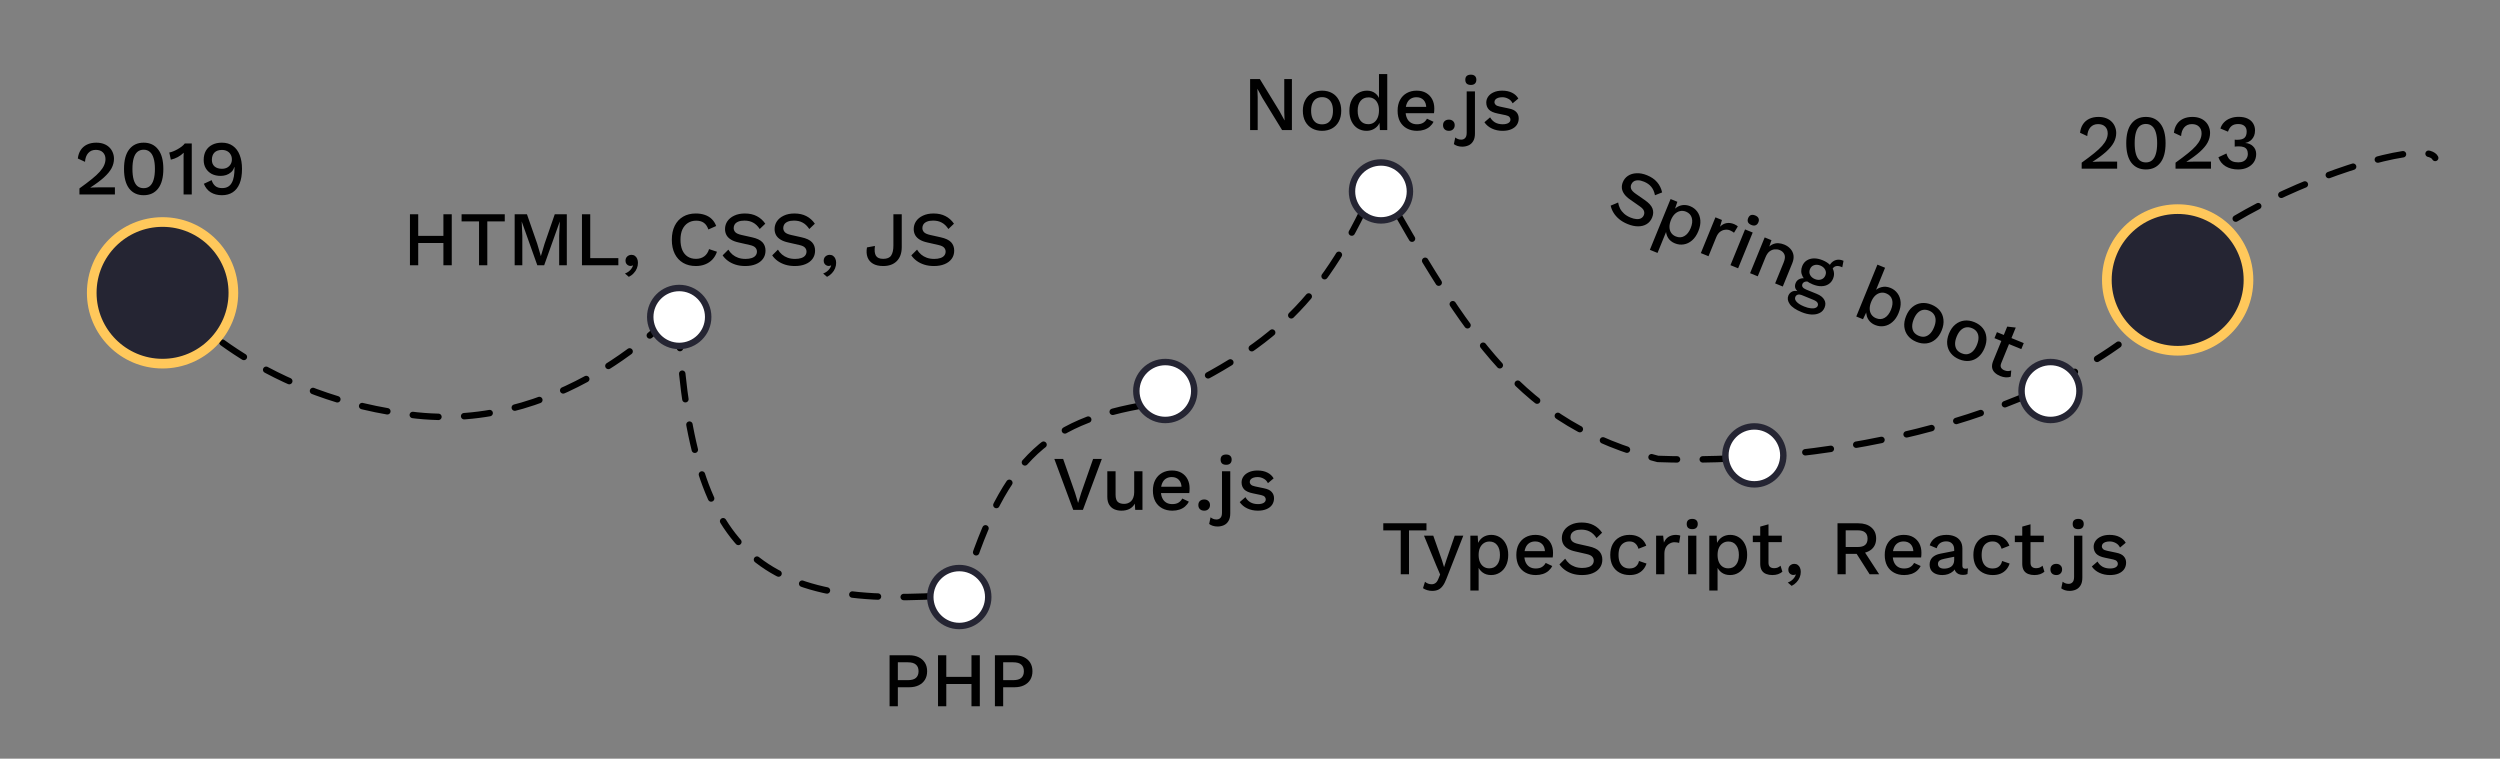 <svg width="346" height="105" viewBox="0 0 346 105" fill="none" xmlns="http://www.w3.org/2000/svg">
<rect x="0" y="0" width="346" height="105" fill="#808080" stroke="none"/>
<path d="M25.394 42.798C25.394 42.798 36.532 55.272 57.694 57.5C78.856 59.727 93.781 42.798 93.781 42.798C95.277 76.063 103.884 84.758 133.208 82.226C138.583 64.182 144.19 58.35 159.048 55.941C176.435 48.198 183.416 41.416 190.68 24.755C203.231 47.024 210.56 58.704 229.439 63.514C249.861 64.283 281.632 59.622 299.162 42.798C296.163 31.942 335.015 17.806 337.031 21.859" stroke="black" stroke-width="0.891" stroke-linecap="round" stroke-linejoin="round" stroke-dasharray="3.56 3.56"/>
<circle cx="22.498" cy="40.528" r="9.801" fill="#252533" stroke="#FFC85B" stroke-width="1.337"/>
<path d="M10.995 26.91V26.076C11.672 25.591 12.239 25.164 12.695 24.793C13.159 24.422 13.529 24.08 13.807 23.767C14.085 23.453 14.285 23.157 14.406 22.879C14.534 22.594 14.599 22.305 14.599 22.013C14.599 21.635 14.481 21.329 14.246 21.093C14.011 20.858 13.683 20.741 13.262 20.741C12.82 20.741 12.467 20.89 12.204 21.19C11.947 21.482 11.801 21.885 11.765 22.398L10.771 21.938C10.821 21.489 10.953 21.101 11.166 20.773C11.38 20.445 11.669 20.192 12.032 20.014C12.403 19.835 12.831 19.746 13.316 19.746C13.715 19.746 14.064 19.803 14.363 19.917C14.67 20.031 14.927 20.192 15.133 20.398C15.34 20.598 15.497 20.833 15.604 21.104C15.718 21.375 15.775 21.664 15.775 21.97C15.775 22.419 15.664 22.854 15.443 23.275C15.222 23.688 14.873 24.112 14.395 24.547C13.918 24.982 13.291 25.449 12.514 25.948V25.969C12.599 25.955 12.717 25.948 12.866 25.948C13.016 25.941 13.166 25.937 13.316 25.937C13.465 25.93 13.586 25.927 13.679 25.927H15.903V26.91H10.995ZM19.88 27.017C19.031 27.017 18.365 26.711 17.88 26.098C17.403 25.477 17.164 24.572 17.164 23.382C17.164 22.191 17.403 21.29 17.88 20.677C18.365 20.056 19.031 19.746 19.88 19.746C20.735 19.746 21.402 20.056 21.879 20.677C22.364 21.29 22.606 22.191 22.606 23.382C22.606 24.572 22.364 25.477 21.879 26.098C21.402 26.711 20.735 27.017 19.88 27.017ZM19.88 26.044C20.222 26.044 20.507 25.948 20.735 25.755C20.97 25.556 21.145 25.26 21.259 24.868C21.38 24.469 21.441 23.973 21.441 23.382C21.441 22.79 21.38 22.298 21.259 21.906C21.145 21.507 20.97 21.211 20.735 21.019C20.507 20.819 20.222 20.719 19.88 20.719C19.538 20.719 19.249 20.819 19.014 21.019C18.785 21.211 18.614 21.507 18.5 21.906C18.386 22.298 18.329 22.79 18.329 23.382C18.329 23.973 18.386 24.469 18.5 24.868C18.614 25.26 18.785 25.556 19.014 25.755C19.249 25.948 19.538 26.044 19.88 26.044ZM25.407 26.91V22.067C25.407 21.924 25.407 21.778 25.407 21.628C25.414 21.471 25.421 21.307 25.428 21.136C25.186 21.372 24.908 21.575 24.594 21.746C24.288 21.91 23.971 22.027 23.643 22.099L23.429 21.104C23.578 21.083 23.753 21.033 23.953 20.954C24.152 20.876 24.359 20.776 24.573 20.655C24.787 20.534 24.983 20.406 25.161 20.27C25.339 20.128 25.478 19.989 25.578 19.853H26.54V26.91H25.407ZM30.703 19.746C31.309 19.746 31.819 19.896 32.232 20.195C32.653 20.495 32.966 20.915 33.173 21.457C33.387 21.999 33.494 22.637 33.494 23.371C33.494 24.184 33.383 24.861 33.163 25.402C32.941 25.937 32.624 26.34 32.211 26.611C31.797 26.882 31.298 27.017 30.714 27.017C30.115 27.017 29.602 26.885 29.174 26.622C28.747 26.358 28.426 25.962 28.212 25.435L29.292 24.932C29.392 25.267 29.556 25.534 29.784 25.734C30.019 25.934 30.336 26.033 30.735 26.033C31.063 26.033 31.338 25.969 31.559 25.841C31.78 25.713 31.954 25.527 32.083 25.285C32.218 25.043 32.314 24.75 32.371 24.408C32.428 24.066 32.457 23.681 32.457 23.253C32.457 23.232 32.457 23.214 32.457 23.2C32.457 23.178 32.457 23.157 32.457 23.136H32.414C32.336 23.421 32.193 23.653 31.986 23.831C31.787 24.009 31.559 24.141 31.302 24.226C31.045 24.305 30.789 24.344 30.532 24.344C30.076 24.344 29.67 24.255 29.313 24.077C28.964 23.891 28.689 23.635 28.49 23.307C28.29 22.979 28.191 22.59 28.191 22.141C28.191 21.649 28.29 21.225 28.49 20.869C28.697 20.513 28.985 20.238 29.356 20.046C29.734 19.846 30.183 19.746 30.703 19.746ZM30.714 20.751C30.265 20.751 29.919 20.873 29.677 21.115C29.442 21.357 29.324 21.696 29.324 22.131C29.324 22.516 29.449 22.819 29.698 23.04C29.955 23.253 30.293 23.36 30.714 23.36C30.985 23.36 31.224 23.307 31.43 23.2C31.637 23.086 31.797 22.933 31.912 22.74C32.033 22.548 32.093 22.323 32.093 22.067C32.093 21.796 32.033 21.564 31.912 21.372C31.797 21.172 31.637 21.019 31.43 20.912C31.224 20.805 30.985 20.751 30.714 20.751Z" fill="black"/>
<circle cx="94.003" cy="43.869" r="4.01" fill="white" stroke="#252533" stroke-width="0.891"/>
<path d="M62.522 29.654V36.711H61.367V29.654H62.522ZM57.881 29.654V36.711H56.737V29.654H57.881ZM61.944 32.648V33.632H57.314V32.648H61.944ZM69.86 29.654V30.638H67.443V36.711H66.299V30.638H63.883V29.654H69.86ZM78.447 29.654V36.711H77.389V32.627L77.474 30.68H77.464L75.314 36.711H74.363L72.214 30.68H72.203L72.289 32.627V36.711H71.23V29.654H72.93L74.352 33.739L74.844 35.417H74.865L75.368 33.739L76.779 29.654H78.447ZM81.688 35.727H85.58V36.711H80.544V29.654H81.688V35.727ZM87.382 35.267C87.582 35.267 87.746 35.317 87.874 35.417C88.01 35.51 88.113 35.642 88.184 35.813C88.256 35.977 88.291 36.166 88.291 36.38C88.291 36.643 88.241 36.896 88.142 37.139C88.042 37.388 87.896 37.613 87.703 37.812C87.518 38.019 87.293 38.187 87.03 38.315L86.495 37.855C86.687 37.784 86.859 37.691 87.008 37.577C87.158 37.463 87.283 37.335 87.382 37.192C87.489 37.05 87.564 36.903 87.607 36.754L87.564 36.732C87.529 36.754 87.486 36.772 87.436 36.786C87.393 36.8 87.329 36.807 87.243 36.807C87.144 36.807 87.04 36.779 86.933 36.722C86.834 36.672 86.748 36.593 86.677 36.486C86.606 36.38 86.57 36.24 86.57 36.069C86.57 35.913 86.606 35.774 86.677 35.652C86.755 35.531 86.855 35.439 86.976 35.374C87.097 35.303 87.233 35.267 87.382 35.267ZM99.226 34.84C99.083 35.267 98.869 35.631 98.584 35.93C98.299 36.223 97.964 36.444 97.579 36.593C97.194 36.743 96.77 36.818 96.307 36.818C95.629 36.818 95.041 36.672 94.542 36.38C94.043 36.087 93.659 35.67 93.388 35.129C93.117 34.587 92.981 33.938 92.981 33.182C92.981 32.427 93.117 31.778 93.388 31.236C93.659 30.695 94.043 30.278 94.542 29.985C95.041 29.693 95.626 29.547 96.296 29.547C96.759 29.547 97.176 29.611 97.547 29.74C97.925 29.868 98.246 30.06 98.509 30.317C98.773 30.574 98.976 30.894 99.119 31.279L98.039 31.76C97.896 31.34 97.689 31.033 97.419 30.841C97.148 30.641 96.795 30.541 96.36 30.541C95.925 30.541 95.544 30.645 95.216 30.852C94.888 31.058 94.632 31.358 94.446 31.75C94.268 32.142 94.179 32.619 94.179 33.182C94.179 33.739 94.264 34.216 94.435 34.615C94.606 35.007 94.852 35.307 95.173 35.513C95.494 35.72 95.879 35.824 96.328 35.824C96.763 35.824 97.137 35.713 97.451 35.492C97.771 35.264 97.999 34.925 98.135 34.476L99.226 34.84ZM103.092 29.547C103.726 29.547 104.275 29.668 104.738 29.911C105.202 30.146 105.594 30.495 105.915 30.959L105.145 31.696C104.874 31.283 104.567 30.987 104.225 30.809C103.89 30.623 103.491 30.531 103.028 30.531C102.686 30.531 102.404 30.577 102.183 30.67C101.962 30.762 101.798 30.887 101.691 31.044C101.591 31.194 101.541 31.365 101.541 31.557C101.541 31.778 101.616 31.971 101.766 32.135C101.923 32.299 102.212 32.427 102.632 32.52L104.065 32.84C104.749 32.99 105.234 33.218 105.519 33.525C105.804 33.831 105.947 34.22 105.947 34.69C105.947 35.125 105.829 35.503 105.594 35.824C105.359 36.144 105.031 36.39 104.61 36.561C104.197 36.732 103.708 36.818 103.145 36.818C102.646 36.818 102.197 36.754 101.798 36.625C101.399 36.497 101.05 36.322 100.75 36.102C100.451 35.88 100.205 35.627 100.012 35.342L100.804 34.551C100.953 34.801 101.142 35.025 101.37 35.225C101.598 35.417 101.862 35.567 102.162 35.674C102.468 35.781 102.807 35.834 103.177 35.834C103.505 35.834 103.787 35.795 104.022 35.717C104.264 35.638 104.446 35.524 104.567 35.374C104.696 35.218 104.76 35.032 104.76 34.818C104.76 34.612 104.689 34.43 104.546 34.273C104.411 34.116 104.154 33.995 103.776 33.91L102.226 33.557C101.798 33.464 101.445 33.332 101.167 33.161C100.889 32.99 100.683 32.783 100.547 32.541C100.412 32.291 100.344 32.013 100.344 31.707C100.344 31.308 100.451 30.948 100.665 30.627C100.886 30.299 101.203 30.039 101.616 29.846C102.03 29.647 102.522 29.547 103.092 29.547ZM109.952 29.547C110.586 29.547 111.135 29.668 111.599 29.911C112.062 30.146 112.454 30.495 112.775 30.959L112.005 31.696C111.734 31.283 111.428 30.987 111.085 30.809C110.75 30.623 110.351 30.531 109.888 30.531C109.546 30.531 109.264 30.577 109.043 30.67C108.822 30.762 108.658 30.887 108.551 31.044C108.452 31.194 108.402 31.365 108.402 31.557C108.402 31.778 108.477 31.971 108.626 32.135C108.783 32.299 109.072 32.427 109.492 32.52L110.925 32.84C111.609 32.99 112.094 33.218 112.379 33.525C112.664 33.831 112.807 34.22 112.807 34.69C112.807 35.125 112.689 35.503 112.454 35.824C112.219 36.144 111.891 36.39 111.47 36.561C111.057 36.732 110.569 36.818 110.006 36.818C109.507 36.818 109.057 36.754 108.658 36.625C108.259 36.497 107.91 36.322 107.61 36.102C107.311 35.88 107.065 35.627 106.873 35.342L107.664 34.551C107.814 34.801 108.002 35.025 108.231 35.225C108.459 35.417 108.722 35.567 109.022 35.674C109.328 35.781 109.667 35.834 110.038 35.834C110.365 35.834 110.647 35.795 110.882 35.717C111.125 35.638 111.306 35.524 111.428 35.374C111.556 35.218 111.62 35.032 111.62 34.818C111.62 34.612 111.549 34.43 111.406 34.273C111.271 34.116 111.014 33.995 110.636 33.91L109.086 33.557C108.658 33.464 108.305 33.332 108.027 33.161C107.749 32.99 107.543 32.783 107.407 32.541C107.272 32.291 107.204 32.013 107.204 31.707C107.204 31.308 107.311 30.948 107.525 30.627C107.746 30.299 108.063 30.039 108.477 29.846C108.89 29.647 109.382 29.547 109.952 29.547ZM114.813 35.267C115.012 35.267 115.176 35.317 115.305 35.417C115.44 35.51 115.543 35.642 115.615 35.813C115.686 35.977 115.722 36.166 115.722 36.38C115.722 36.643 115.672 36.896 115.572 37.139C115.472 37.388 115.326 37.613 115.134 37.812C114.948 38.019 114.724 38.187 114.46 38.315L113.925 37.855C114.118 37.784 114.289 37.691 114.439 37.577C114.588 37.463 114.713 37.335 114.813 37.192C114.92 37.05 114.995 36.903 115.037 36.754L114.995 36.732C114.959 36.754 114.916 36.772 114.866 36.786C114.823 36.8 114.759 36.807 114.674 36.807C114.574 36.807 114.471 36.779 114.364 36.722C114.264 36.672 114.178 36.593 114.107 36.486C114.036 36.38 114 36.24 114 36.069C114 35.913 114.036 35.774 114.107 35.652C114.186 35.531 114.285 35.439 114.406 35.374C114.528 35.303 114.663 35.267 114.813 35.267ZM124.801 29.654V34.209C124.801 35.029 124.573 35.67 124.117 36.134C123.668 36.59 123.04 36.818 122.235 36.818C121.657 36.818 121.187 36.711 120.823 36.497C120.46 36.283 120.207 35.984 120.064 35.599C119.922 35.207 119.897 34.754 119.989 34.241L121.091 34.038C121.005 34.651 121.052 35.103 121.23 35.396C121.408 35.681 121.743 35.824 122.235 35.824C122.769 35.824 123.137 35.67 123.336 35.364C123.543 35.05 123.646 34.594 123.646 33.995V29.654H124.801ZM129.207 29.547C129.841 29.547 130.39 29.668 130.853 29.911C131.317 30.146 131.709 30.495 132.029 30.959L131.259 31.696C130.989 31.283 130.682 30.987 130.34 30.809C130.005 30.623 129.606 30.531 129.142 30.531C128.8 30.531 128.519 30.577 128.298 30.67C128.077 30.762 127.913 30.887 127.806 31.044C127.706 31.194 127.656 31.365 127.656 31.557C127.656 31.778 127.731 31.971 127.881 32.135C128.038 32.299 128.326 32.427 128.747 32.52L130.18 32.84C130.864 32.99 131.349 33.218 131.634 33.525C131.919 33.831 132.061 34.22 132.061 34.69C132.061 35.125 131.944 35.503 131.709 35.824C131.473 36.144 131.145 36.39 130.725 36.561C130.311 36.732 129.823 36.818 129.26 36.818C128.761 36.818 128.312 36.754 127.913 36.625C127.514 36.497 127.164 36.322 126.865 36.102C126.566 35.88 126.32 35.627 126.127 35.342L126.918 34.551C127.068 34.801 127.257 35.025 127.485 35.225C127.713 35.417 127.977 35.567 128.276 35.674C128.583 35.781 128.921 35.834 129.292 35.834C129.62 35.834 129.902 35.795 130.137 35.717C130.379 35.638 130.561 35.524 130.682 35.374C130.81 35.218 130.875 35.032 130.875 34.818C130.875 34.612 130.803 34.43 130.661 34.273C130.525 34.116 130.269 33.995 129.891 33.91L128.34 33.557C127.913 33.464 127.56 33.332 127.282 33.161C127.004 32.99 126.797 32.783 126.662 32.541C126.526 32.291 126.459 32.013 126.459 31.707C126.459 31.308 126.566 30.948 126.779 30.627C127 30.299 127.318 30.039 127.731 29.846C128.144 29.647 128.636 29.547 129.207 29.547Z" fill="black"/>
<circle cx="132.763" cy="82.629" r="4.01" fill="white" stroke="#252533" stroke-width="0.891"/>
<path d="M125.834 90.689C126.34 90.689 126.775 90.778 127.139 90.957C127.509 91.135 127.798 91.388 128.005 91.716C128.212 92.043 128.315 92.439 128.315 92.903C128.315 93.359 128.212 93.754 128.005 94.089C127.798 94.417 127.509 94.67 127.139 94.849C126.775 95.027 126.34 95.116 125.834 95.116H124.262V97.746H123.118V90.689H125.834ZM125.652 94.132C126.159 94.132 126.529 94.029 126.764 93.822C127.007 93.608 127.128 93.302 127.128 92.903C127.128 92.496 127.007 92.19 126.764 91.983C126.529 91.769 126.159 91.662 125.652 91.662H124.262V94.132H125.652ZM135.607 90.689V97.746H134.452V90.689H135.607ZM130.966 90.689V97.746H129.822V90.689H130.966ZM135.029 93.683V94.667H130.399V93.683H135.029ZM140.411 90.689C140.917 90.689 141.352 90.778 141.715 90.957C142.086 91.135 142.375 91.388 142.581 91.716C142.788 92.043 142.891 92.439 142.891 92.903C142.891 93.359 142.788 93.754 142.581 94.089C142.375 94.417 142.086 94.67 141.715 94.849C141.352 95.027 140.917 95.116 140.411 95.116H138.839V97.746H137.695V90.689H140.411ZM140.229 94.132C140.735 94.132 141.106 94.029 141.341 93.822C141.583 93.608 141.705 93.302 141.705 92.903C141.705 92.496 141.583 92.19 141.341 91.983C141.106 91.769 140.735 91.662 140.229 91.662H138.839V94.132H140.229Z" fill="black"/>
<circle cx="161.276" cy="54.115" r="4.01" fill="white" stroke="#252533" stroke-width="0.891"/>
<path d="M152.494 63.513L149.874 70.57H148.538L145.918 63.513H147.137L148.784 68.207L149.211 69.608L149.639 68.218L151.286 63.513H152.494ZM155.198 70.677C154.849 70.677 154.524 70.613 154.225 70.485C153.933 70.356 153.697 70.15 153.519 69.865C153.341 69.579 153.252 69.209 153.252 68.753V65.224H154.396V68.464C154.396 68.949 154.499 69.284 154.706 69.469C154.913 69.647 155.201 69.736 155.572 69.736C155.75 69.736 155.921 69.708 156.085 69.651C156.256 69.587 156.41 69.49 156.545 69.362C156.681 69.227 156.784 69.056 156.855 68.849C156.934 68.642 156.973 68.4 156.973 68.122V65.224H158.117V70.57H157.112L157.058 69.704C156.873 70.039 156.624 70.285 156.31 70.442C155.996 70.599 155.626 70.677 155.198 70.677ZM162.257 70.677C161.722 70.677 161.251 70.567 160.845 70.346C160.439 70.125 160.122 69.808 159.894 69.394C159.673 68.974 159.562 68.475 159.562 67.897C159.562 67.32 159.673 66.824 159.894 66.411C160.122 65.99 160.435 65.67 160.834 65.449C161.234 65.228 161.686 65.117 162.192 65.117C162.713 65.117 163.155 65.224 163.518 65.438C163.882 65.652 164.16 65.944 164.352 66.315C164.545 66.685 164.641 67.106 164.641 67.576C164.641 67.705 164.637 67.826 164.63 67.94C164.623 68.054 164.612 68.154 164.598 68.239H160.3V67.363H164.096L163.529 67.534C163.529 67.049 163.408 66.678 163.165 66.422C162.923 66.158 162.592 66.026 162.171 66.026C161.865 66.026 161.597 66.097 161.369 66.24C161.141 66.382 160.966 66.596 160.845 66.882C160.724 67.159 160.663 67.502 160.663 67.908C160.663 68.307 160.728 68.646 160.856 68.924C160.984 69.202 161.166 69.412 161.401 69.555C161.636 69.697 161.914 69.768 162.235 69.768C162.592 69.768 162.88 69.701 163.101 69.565C163.322 69.43 163.497 69.241 163.625 68.999L164.534 69.426C164.406 69.683 164.231 69.907 164.01 70.1C163.796 70.285 163.54 70.428 163.24 70.528C162.941 70.627 162.613 70.677 162.257 70.677ZM166.663 69.127C166.905 69.127 167.098 69.198 167.241 69.341C167.39 69.476 167.465 69.662 167.465 69.897C167.465 70.132 167.39 70.321 167.241 70.463C167.098 70.606 166.905 70.677 166.663 70.677C166.414 70.677 166.214 70.606 166.064 70.463C165.922 70.321 165.851 70.132 165.851 69.897C165.851 69.662 165.922 69.476 166.064 69.341C166.214 69.198 166.414 69.127 166.663 69.127ZM169.702 64.326C169.452 64.326 169.26 64.265 169.124 64.144C168.996 64.016 168.932 63.838 168.932 63.61C168.932 63.382 168.996 63.207 169.124 63.086C169.26 62.965 169.452 62.904 169.702 62.904C169.944 62.904 170.129 62.965 170.258 63.086C170.393 63.207 170.461 63.382 170.461 63.61C170.461 63.838 170.393 64.016 170.258 64.144C170.129 64.265 169.944 64.326 169.702 64.326ZM170.268 65.224V71.041C170.268 71.497 170.183 71.857 170.012 72.121C169.848 72.392 169.63 72.584 169.36 72.698C169.096 72.812 168.814 72.869 168.515 72.869C168.272 72.869 168.051 72.837 167.852 72.773C167.652 72.709 167.485 72.623 167.349 72.516L167.542 71.597C167.642 71.682 167.763 71.754 167.905 71.811C168.041 71.868 168.194 71.896 168.365 71.896C168.593 71.896 168.775 71.821 168.91 71.672C169.053 71.529 169.124 71.283 169.124 70.934V65.224H170.268ZM174.09 70.677C173.555 70.677 173.067 70.574 172.625 70.367C172.183 70.16 171.834 69.868 171.577 69.49L172.368 68.806C172.525 69.098 172.75 69.334 173.042 69.512C173.341 69.683 173.698 69.768 174.111 69.768C174.439 69.768 174.699 69.711 174.892 69.597C175.084 69.483 175.181 69.323 175.181 69.116C175.181 68.981 175.134 68.863 175.042 68.763C174.956 68.656 174.789 68.574 174.539 68.517L173.416 68.282C172.846 68.168 172.44 67.986 172.197 67.737C171.955 67.48 171.834 67.156 171.834 66.764C171.834 66.472 171.919 66.201 172.09 65.951C172.262 65.702 172.511 65.502 172.839 65.353C173.174 65.196 173.573 65.117 174.036 65.117C174.571 65.117 175.027 65.213 175.405 65.406C175.783 65.591 176.072 65.859 176.271 66.208L175.48 66.871C175.345 66.586 175.145 66.375 174.881 66.24C174.617 66.097 174.343 66.026 174.058 66.026C173.83 66.026 173.634 66.055 173.47 66.112C173.306 66.169 173.181 66.247 173.096 66.347C173.01 66.447 172.967 66.564 172.967 66.7C172.967 66.842 173.021 66.967 173.128 67.074C173.235 67.181 173.427 67.263 173.705 67.32L174.924 67.576C175.437 67.676 175.797 67.847 176.004 68.09C176.218 68.325 176.325 68.614 176.325 68.956C176.325 69.298 176.236 69.601 176.057 69.865C175.879 70.121 175.623 70.321 175.287 70.463C174.952 70.606 174.553 70.677 174.09 70.677Z" fill="black"/>
<circle cx="191.125" cy="26.494" r="4.01" fill="white" stroke="#252533" stroke-width="0.891"/>
<path d="M178.8 10.943V18H177.442L174.716 13.552L174.032 12.301H174.021L174.064 13.445V18H173.016V10.943H174.363L177.079 15.38L177.774 16.653H177.785L177.742 15.498V10.943H178.8ZM182.976 12.547C183.496 12.547 183.956 12.657 184.355 12.878C184.754 13.099 185.064 13.42 185.285 13.841C185.513 14.254 185.627 14.749 185.627 15.327C185.627 15.904 185.513 16.403 185.285 16.824C185.064 17.237 184.754 17.555 184.355 17.776C183.956 17.996 183.496 18.107 182.976 18.107C182.455 18.107 181.995 17.996 181.596 17.776C181.197 17.555 180.883 17.237 180.655 16.824C180.427 16.403 180.313 15.904 180.313 15.327C180.313 14.749 180.427 14.254 180.655 13.841C180.883 13.42 181.197 13.099 181.596 12.878C181.995 12.657 182.455 12.547 182.976 12.547ZM182.976 13.445C182.655 13.445 182.38 13.52 182.152 13.67C181.931 13.812 181.76 14.023 181.639 14.3C181.518 14.579 181.457 14.921 181.457 15.327C181.457 15.726 181.518 16.068 181.639 16.353C181.76 16.631 181.931 16.845 182.152 16.995C182.38 17.137 182.655 17.209 182.976 17.209C183.296 17.209 183.567 17.137 183.788 16.995C184.009 16.845 184.18 16.631 184.301 16.353C184.423 16.068 184.483 15.726 184.483 15.327C184.483 14.921 184.423 14.579 184.301 14.3C184.18 14.023 184.009 13.812 183.788 13.67C183.567 13.52 183.296 13.445 182.976 13.445ZM189.119 18.107C188.677 18.107 188.275 17.996 187.911 17.776C187.555 17.555 187.273 17.237 187.067 16.824C186.86 16.41 186.756 15.915 186.756 15.338C186.756 14.739 186.867 14.233 187.088 13.819C187.309 13.406 187.605 13.092 187.975 12.878C188.346 12.657 188.752 12.547 189.194 12.547C189.65 12.547 190.035 12.672 190.349 12.921C190.663 13.171 190.873 13.495 190.98 13.894L190.852 14.012V10.248H191.996V18H190.98L190.894 16.546L191.044 16.556C190.994 16.877 190.877 17.155 190.691 17.39C190.506 17.619 190.274 17.797 189.996 17.925C189.725 18.046 189.433 18.107 189.119 18.107ZM189.365 17.187C189.672 17.187 189.936 17.109 190.157 16.952C190.378 16.795 190.549 16.574 190.67 16.289C190.791 16.004 190.852 15.662 190.852 15.263C190.852 14.892 190.791 14.575 190.67 14.311C190.549 14.04 190.378 13.834 190.157 13.691C189.943 13.548 189.693 13.477 189.408 13.477C188.931 13.477 188.56 13.641 188.296 13.969C188.032 14.297 187.901 14.749 187.901 15.327C187.901 15.904 188.029 16.36 188.285 16.695C188.542 17.023 188.902 17.187 189.365 17.187ZM196.122 18.107C195.588 18.107 195.117 17.996 194.711 17.776C194.305 17.555 193.988 17.237 193.759 16.824C193.538 16.403 193.428 15.904 193.428 15.327C193.428 14.749 193.538 14.254 193.759 13.841C193.988 13.42 194.301 13.099 194.7 12.878C195.1 12.657 195.552 12.547 196.058 12.547C196.579 12.547 197.021 12.654 197.384 12.868C197.748 13.082 198.026 13.374 198.218 13.745C198.411 14.115 198.507 14.536 198.507 15.006C198.507 15.134 198.503 15.256 198.496 15.37C198.489 15.484 198.478 15.584 198.464 15.669H194.166V14.792H197.961L197.395 14.963C197.395 14.479 197.274 14.108 197.031 13.851C196.789 13.588 196.457 13.456 196.037 13.456C195.73 13.456 195.463 13.527 195.235 13.67C195.007 13.812 194.832 14.026 194.711 14.311C194.59 14.589 194.529 14.931 194.529 15.338C194.529 15.737 194.593 16.075 194.722 16.353C194.85 16.631 195.032 16.842 195.267 16.984C195.502 17.127 195.78 17.198 196.101 17.198C196.457 17.198 196.746 17.13 196.967 16.995C197.188 16.86 197.363 16.671 197.491 16.428L198.4 16.856C198.272 17.113 198.097 17.337 197.876 17.529C197.662 17.715 197.405 17.857 197.106 17.957C196.807 18.057 196.479 18.107 196.122 18.107ZM200.529 16.556C200.771 16.556 200.964 16.628 201.106 16.77C201.256 16.906 201.331 17.091 201.331 17.326C201.331 17.562 201.256 17.75 201.106 17.893C200.964 18.036 200.771 18.107 200.529 18.107C200.279 18.107 200.08 18.036 199.93 17.893C199.788 17.75 199.716 17.562 199.716 17.326C199.716 17.091 199.788 16.906 199.93 16.77C200.08 16.628 200.279 16.556 200.529 16.556ZM203.568 11.756C203.318 11.756 203.126 11.695 202.99 11.574C202.862 11.446 202.798 11.267 202.798 11.039C202.798 10.811 202.862 10.637 202.99 10.515C203.126 10.394 203.318 10.334 203.568 10.334C203.81 10.334 203.995 10.394 204.124 10.515C204.259 10.637 204.327 10.811 204.327 11.039C204.327 11.267 204.259 11.446 204.124 11.574C203.995 11.695 203.81 11.756 203.568 11.756ZM204.134 12.654V18.471C204.134 18.927 204.049 19.287 203.878 19.55C203.714 19.821 203.496 20.014 203.225 20.128C202.962 20.242 202.68 20.299 202.381 20.299C202.138 20.299 201.917 20.267 201.718 20.203C201.518 20.139 201.351 20.053 201.215 19.946L201.408 19.026C201.507 19.112 201.629 19.183 201.771 19.24C201.907 19.297 202.06 19.326 202.231 19.326C202.459 19.326 202.641 19.251 202.776 19.101C202.919 18.959 202.99 18.713 202.99 18.363V12.654H204.134ZM207.956 18.107C207.421 18.107 206.933 18.004 206.491 17.797C206.049 17.59 205.7 17.298 205.443 16.92L206.234 16.236C206.391 16.528 206.616 16.763 206.908 16.942C207.207 17.113 207.564 17.198 207.977 17.198C208.305 17.198 208.565 17.141 208.758 17.027C208.95 16.913 209.046 16.753 209.046 16.546C209.046 16.41 209 16.293 208.907 16.193C208.822 16.086 208.654 16.004 208.405 15.947L207.282 15.712C206.712 15.598 206.306 15.416 206.063 15.166C205.821 14.91 205.7 14.586 205.7 14.194C205.7 13.901 205.785 13.63 205.956 13.381C206.127 13.131 206.377 12.932 206.705 12.782C207.04 12.625 207.439 12.547 207.902 12.547C208.437 12.547 208.893 12.643 209.271 12.836C209.649 13.021 209.937 13.288 210.137 13.637L209.346 14.3C209.21 14.015 209.011 13.805 208.747 13.67C208.483 13.527 208.209 13.456 207.924 13.456C207.696 13.456 207.5 13.484 207.336 13.541C207.172 13.598 207.047 13.677 206.961 13.777C206.876 13.876 206.833 13.994 206.833 14.129C206.833 14.272 206.887 14.397 206.993 14.504C207.1 14.611 207.293 14.693 207.571 14.749L208.79 15.006C209.303 15.106 209.663 15.277 209.87 15.519C210.084 15.755 210.19 16.043 210.19 16.386C210.19 16.728 210.101 17.031 209.923 17.294C209.745 17.551 209.488 17.75 209.153 17.893C208.818 18.036 208.419 18.107 207.956 18.107Z" fill="black"/>
<circle cx="242.804" cy="63.025" r="4.01" fill="white" stroke="#252533" stroke-width="0.891"/>
<path d="M197.423 72.424V73.407H195.006V79.481H193.862V73.407H191.446V72.424H197.423ZM202.522 74.134L200.181 80.111C200.024 80.525 199.853 80.853 199.668 81.095C199.489 81.337 199.283 81.512 199.047 81.619C198.812 81.726 198.538 81.779 198.224 81.779C197.967 81.779 197.729 81.744 197.508 81.672C197.294 81.608 197.105 81.519 196.941 81.405L197.219 80.518C197.354 80.632 197.497 80.717 197.647 80.774C197.804 80.831 197.971 80.86 198.149 80.86C198.342 80.86 198.513 80.806 198.662 80.699C198.819 80.6 198.958 80.396 199.079 80.09L199.315 79.513L198.748 78.187L197.08 74.134H198.363L199.55 77.492L199.86 78.497L200.213 77.395L201.336 74.134H202.522ZM203.498 81.726V74.134H204.514L204.6 75.631L204.45 75.45C204.535 75.171 204.667 74.925 204.846 74.712C205.024 74.498 205.245 74.33 205.508 74.209C205.779 74.088 206.075 74.027 206.396 74.027C206.831 74.027 207.226 74.138 207.583 74.359C207.939 74.58 208.221 74.897 208.427 75.311C208.634 75.717 208.738 76.212 208.738 76.797C208.738 77.381 208.631 77.884 208.417 78.304C208.21 78.718 207.925 79.035 207.561 79.256C207.205 79.477 206.806 79.587 206.364 79.587C205.908 79.587 205.519 79.47 205.198 79.234C204.878 78.992 204.65 78.686 204.514 78.315L204.642 78.133V81.726H203.498ZM206.118 78.657C206.581 78.657 206.941 78.493 207.198 78.165C207.462 77.837 207.593 77.385 207.593 76.807C207.593 76.23 207.465 75.777 207.209 75.45C206.952 75.114 206.596 74.947 206.139 74.947C205.84 74.947 205.576 75.025 205.348 75.182C205.127 75.332 204.952 75.546 204.824 75.824C204.703 76.095 204.642 76.422 204.642 76.807C204.642 77.185 204.703 77.513 204.824 77.791C204.945 78.069 205.116 78.283 205.337 78.433C205.558 78.582 205.819 78.657 206.118 78.657ZM212.554 79.587C212.02 79.587 211.549 79.477 211.143 79.256C210.737 79.035 210.419 78.718 210.191 78.304C209.97 77.884 209.86 77.385 209.86 76.807C209.86 76.23 209.97 75.735 210.191 75.321C210.419 74.901 210.733 74.58 211.132 74.359C211.531 74.138 211.984 74.027 212.49 74.027C213.01 74.027 213.452 74.134 213.816 74.348C214.179 74.562 214.457 74.854 214.65 75.225C214.842 75.596 214.939 76.016 214.939 76.487C214.939 76.615 214.935 76.736 214.928 76.85C214.921 76.964 214.91 77.064 214.896 77.15H210.598V76.273H214.393L213.827 76.444C213.827 75.959 213.705 75.588 213.463 75.332C213.221 75.068 212.889 74.936 212.469 74.936C212.162 74.936 211.895 75.007 211.667 75.15C211.439 75.293 211.264 75.507 211.143 75.792C211.022 76.07 210.961 76.412 210.961 76.818C210.961 77.217 211.025 77.556 211.154 77.834C211.282 78.112 211.464 78.322 211.699 78.465C211.934 78.607 212.212 78.678 212.533 78.678C212.889 78.678 213.178 78.611 213.399 78.475C213.62 78.34 213.795 78.151 213.923 77.909L214.832 78.336C214.703 78.593 214.529 78.817 214.308 79.01C214.094 79.195 213.837 79.338 213.538 79.438C213.239 79.537 212.911 79.587 212.554 79.587ZM218.908 72.317C219.542 72.317 220.091 72.438 220.554 72.68C221.018 72.915 221.41 73.265 221.731 73.728L220.961 74.466C220.69 74.052 220.383 73.757 220.041 73.578C219.706 73.393 219.307 73.3 218.844 73.3C218.501 73.3 218.22 73.347 217.999 73.439C217.778 73.532 217.614 73.657 217.507 73.814C217.407 73.963 217.357 74.134 217.357 74.327C217.357 74.548 217.432 74.74 217.582 74.904C217.739 75.068 218.027 75.196 218.448 75.289L219.881 75.61C220.565 75.76 221.05 75.988 221.335 76.294C221.62 76.601 221.763 76.989 221.763 77.46C221.763 77.894 221.645 78.272 221.41 78.593C221.175 78.914 220.847 79.16 220.426 79.331C220.013 79.502 219.524 79.587 218.961 79.587C218.462 79.587 218.013 79.523 217.614 79.395C217.215 79.267 216.866 79.092 216.566 78.871C216.267 78.65 216.021 78.397 215.828 78.112L216.62 77.321C216.769 77.57 216.958 77.795 217.186 77.994C217.414 78.187 217.678 78.336 217.978 78.443C218.284 78.55 218.623 78.604 218.993 78.604C219.321 78.604 219.603 78.564 219.838 78.486C220.08 78.408 220.262 78.294 220.383 78.144C220.512 77.987 220.576 77.802 220.576 77.588C220.576 77.381 220.505 77.199 220.362 77.043C220.227 76.886 219.97 76.765 219.592 76.679L218.042 76.326C217.614 76.234 217.261 76.102 216.983 75.931C216.705 75.76 216.498 75.553 216.363 75.311C216.228 75.061 216.16 74.783 216.16 74.477C216.16 74.077 216.267 73.717 216.481 73.397C216.702 73.069 217.019 72.808 217.432 72.616C217.846 72.416 218.338 72.317 218.908 72.317ZM225.511 74.027C225.939 74.027 226.303 74.091 226.602 74.22C226.909 74.341 227.165 74.516 227.372 74.744C227.579 74.972 227.735 75.232 227.842 75.524L226.762 75.952C226.67 75.624 226.52 75.375 226.313 75.204C226.114 75.025 225.85 74.936 225.522 74.936C225.201 74.936 224.927 75.011 224.699 75.161C224.471 75.303 224.296 75.514 224.175 75.792C224.061 76.07 224.004 76.412 224.004 76.818C224.004 77.217 224.064 77.556 224.186 77.834C224.307 78.112 224.481 78.322 224.709 78.465C224.938 78.607 225.208 78.678 225.522 78.678C225.764 78.678 225.975 78.639 226.153 78.561C226.331 78.475 226.477 78.358 226.591 78.208C226.712 78.051 226.794 77.862 226.837 77.641L227.874 77.994C227.775 78.315 227.618 78.597 227.404 78.839C227.197 79.074 226.937 79.26 226.623 79.395C226.31 79.523 225.95 79.587 225.543 79.587C225.016 79.587 224.549 79.477 224.143 79.256C223.736 79.035 223.419 78.718 223.191 78.304C222.97 77.884 222.86 77.385 222.86 76.807C222.86 76.23 222.97 75.735 223.191 75.321C223.419 74.901 223.733 74.58 224.132 74.359C224.538 74.138 224.998 74.027 225.511 74.027ZM229.206 79.481V74.134H230.179L230.286 75.097C230.428 74.747 230.639 74.484 230.917 74.305C231.202 74.12 231.551 74.027 231.964 74.027C232.071 74.027 232.178 74.038 232.285 74.059C232.392 74.074 232.481 74.099 232.553 74.134L232.392 75.139C232.314 75.111 232.225 75.09 232.125 75.075C232.032 75.054 231.904 75.043 231.74 75.043C231.519 75.043 231.302 75.104 231.088 75.225C230.874 75.339 230.696 75.514 230.553 75.749C230.418 75.984 230.35 76.284 230.35 76.647V79.481H229.206ZM234.21 73.236C233.961 73.236 233.769 73.176 233.633 73.054C233.505 72.926 233.441 72.748 233.441 72.52C233.441 72.292 233.505 72.117 233.633 71.996C233.769 71.875 233.961 71.814 234.21 71.814C234.453 71.814 234.638 71.875 234.766 71.996C234.902 72.117 234.97 72.292 234.97 72.52C234.97 72.748 234.902 72.926 234.766 73.054C234.638 73.176 234.453 73.236 234.21 73.236ZM234.777 74.134V79.481H233.633V74.134H234.777ZM236.567 81.726V74.134H237.583L237.669 75.631L237.519 75.45C237.604 75.171 237.736 74.925 237.914 74.712C238.093 74.498 238.314 74.33 238.577 74.209C238.848 74.088 239.144 74.027 239.465 74.027C239.9 74.027 240.295 74.138 240.652 74.359C241.008 74.58 241.29 74.897 241.496 75.311C241.703 75.717 241.806 76.212 241.806 76.797C241.806 77.381 241.7 77.884 241.486 78.304C241.279 78.718 240.994 79.035 240.63 79.256C240.274 79.477 239.875 79.587 239.433 79.587C238.977 79.587 238.588 79.47 238.267 79.234C237.947 78.992 237.718 78.686 237.583 78.315L237.711 78.133V81.726H236.567ZM239.187 78.657C239.65 78.657 240.01 78.493 240.267 78.165C240.531 77.837 240.662 77.385 240.662 76.807C240.662 76.23 240.534 75.777 240.277 75.45C240.021 75.114 239.664 74.947 239.208 74.947C238.909 74.947 238.645 75.025 238.417 75.182C238.196 75.332 238.021 75.546 237.893 75.824C237.772 76.095 237.711 76.422 237.711 76.807C237.711 77.185 237.772 77.513 237.893 77.791C238.014 78.069 238.185 78.283 238.406 78.433C238.627 78.582 238.887 78.657 239.187 78.657ZM244.759 72.562V77.877C244.759 78.14 244.827 78.333 244.962 78.454C245.105 78.575 245.293 78.636 245.529 78.636C245.721 78.636 245.889 78.607 246.031 78.55C246.174 78.486 246.306 78.4 246.427 78.294L246.683 79.128C246.519 79.27 246.316 79.384 246.074 79.47C245.839 79.548 245.575 79.587 245.283 79.587C244.976 79.587 244.695 79.537 244.438 79.438C244.181 79.338 243.982 79.177 243.839 78.957C243.697 78.728 243.622 78.433 243.615 78.069V72.883L244.759 72.562ZM246.598 74.134V75.032H242.588V74.134H246.598ZM248.317 78.037C248.517 78.037 248.681 78.087 248.809 78.187C248.944 78.279 249.048 78.411 249.119 78.582C249.19 78.746 249.226 78.935 249.226 79.149C249.226 79.413 249.176 79.666 249.076 79.908C248.976 80.158 248.83 80.382 248.638 80.582C248.452 80.788 248.228 80.956 247.964 81.084L247.43 80.624C247.622 80.553 247.793 80.461 247.943 80.347C248.092 80.233 248.217 80.104 248.317 79.962C248.424 79.819 248.499 79.673 248.542 79.523L248.499 79.502C248.463 79.523 248.42 79.541 248.37 79.555C248.328 79.57 248.264 79.577 248.178 79.577C248.078 79.577 247.975 79.548 247.868 79.491C247.768 79.441 247.683 79.363 247.611 79.256C247.54 79.149 247.504 79.01 247.504 78.839C247.504 78.682 247.54 78.543 247.611 78.422C247.69 78.301 247.79 78.208 247.911 78.144C248.032 78.073 248.167 78.037 248.317 78.037ZM257.188 72.424C257.943 72.424 258.542 72.612 258.984 72.99C259.433 73.368 259.658 73.878 259.658 74.519C259.658 75.182 259.433 75.695 258.984 76.059C258.542 76.415 257.943 76.594 257.188 76.594L257.081 76.658H255.445V79.481H254.311V72.424H257.188ZM257.102 75.706C257.565 75.706 257.908 75.613 258.129 75.428C258.357 75.236 258.471 74.943 258.471 74.551C258.471 74.166 258.357 73.878 258.129 73.685C257.908 73.493 257.565 73.397 257.102 73.397H255.445V75.706H257.102ZM257.776 75.941L260.075 79.481H258.759L256.792 76.39L257.776 75.941ZM263.541 79.587C263.006 79.587 262.536 79.477 262.13 79.256C261.723 79.035 261.406 78.718 261.178 78.304C260.957 77.884 260.847 77.385 260.847 76.807C260.847 76.23 260.957 75.735 261.178 75.321C261.406 74.901 261.72 74.58 262.119 74.359C262.518 74.138 262.971 74.027 263.477 74.027C263.997 74.027 264.439 74.134 264.803 74.348C265.166 74.562 265.444 74.854 265.637 75.225C265.829 75.596 265.925 76.016 265.925 76.487C265.925 76.615 265.922 76.736 265.915 76.85C265.908 76.964 265.897 77.064 265.883 77.15H261.584V76.273H265.38L264.813 76.444C264.813 75.959 264.692 75.588 264.45 75.332C264.208 75.068 263.876 74.936 263.456 74.936C263.149 74.936 262.882 75.007 262.654 75.15C262.426 75.293 262.251 75.507 262.13 75.792C262.009 76.07 261.948 76.412 261.948 76.818C261.948 77.217 262.012 77.556 262.14 77.834C262.269 78.112 262.45 78.322 262.686 78.465C262.921 78.607 263.199 78.678 263.52 78.678C263.876 78.678 264.165 78.611 264.386 78.475C264.607 78.34 264.781 78.151 264.91 77.909L265.819 78.336C265.69 78.593 265.516 78.817 265.295 79.01C265.081 79.195 264.824 79.338 264.525 79.438C264.225 79.537 263.897 79.587 263.541 79.587ZM270.46 76.048C270.46 75.692 270.361 75.417 270.161 75.225C269.969 75.025 269.701 74.925 269.359 74.925C269.038 74.925 268.764 75 268.536 75.15C268.308 75.3 268.14 75.542 268.033 75.877L267.071 75.471C267.206 75.036 267.47 74.687 267.862 74.423C268.261 74.159 268.775 74.027 269.402 74.027C269.83 74.027 270.207 74.099 270.535 74.241C270.863 74.377 271.12 74.583 271.305 74.861C271.498 75.139 271.594 75.496 271.594 75.931V78.315C271.594 78.579 271.726 78.711 271.989 78.711C272.118 78.711 272.242 78.693 272.364 78.657L272.299 79.448C272.135 79.527 271.929 79.566 271.679 79.566C271.451 79.566 271.244 79.527 271.059 79.448C270.881 79.363 270.738 79.238 270.631 79.074C270.532 78.903 270.482 78.693 270.482 78.443V78.368L270.717 78.358C270.653 78.636 270.521 78.867 270.321 79.053C270.122 79.231 269.89 79.366 269.626 79.459C269.363 79.545 269.095 79.587 268.824 79.587C268.489 79.587 268.186 79.534 267.916 79.427C267.652 79.32 267.442 79.16 267.285 78.946C267.135 78.725 267.06 78.454 267.06 78.133C267.06 77.734 267.189 77.406 267.445 77.15C267.709 76.893 268.08 76.718 268.557 76.626L270.631 76.219L270.621 77.021L269.113 77.331C268.814 77.388 268.589 77.47 268.44 77.577C268.29 77.684 268.215 77.841 268.215 78.048C268.215 78.247 268.29 78.408 268.44 78.529C268.596 78.643 268.803 78.7 269.06 78.7C269.238 78.7 269.409 78.678 269.573 78.636C269.744 78.593 269.897 78.525 270.033 78.433C270.168 78.333 270.271 78.208 270.343 78.058C270.421 77.902 270.46 77.716 270.46 77.502V76.048ZM275.767 74.027C276.195 74.027 276.559 74.091 276.858 74.22C277.164 74.341 277.421 74.516 277.628 74.744C277.835 74.972 277.991 75.232 278.098 75.524L277.018 75.952C276.926 75.624 276.776 75.375 276.569 75.204C276.37 75.025 276.106 74.936 275.778 74.936C275.457 74.936 275.183 75.011 274.955 75.161C274.727 75.303 274.552 75.514 274.431 75.792C274.317 76.07 274.26 76.412 274.26 76.818C274.26 77.217 274.32 77.556 274.441 77.834C274.563 78.112 274.737 78.322 274.965 78.465C275.194 78.607 275.464 78.678 275.778 78.678C276.02 78.678 276.231 78.639 276.409 78.561C276.587 78.475 276.733 78.358 276.847 78.208C276.968 78.051 277.05 77.862 277.093 77.641L278.13 77.994C278.031 78.315 277.874 78.597 277.66 78.839C277.453 79.074 277.193 79.26 276.879 79.395C276.566 79.523 276.206 79.587 275.799 79.587C275.272 79.587 274.805 79.477 274.399 79.256C273.992 79.035 273.675 78.718 273.447 78.304C273.226 77.884 273.116 77.385 273.116 76.807C273.116 76.23 273.226 75.735 273.447 75.321C273.675 74.901 273.989 74.58 274.388 74.359C274.794 74.138 275.254 74.027 275.767 74.027ZM281.023 72.562V77.877C281.023 78.14 281.091 78.333 281.226 78.454C281.369 78.575 281.557 78.636 281.793 78.636C281.985 78.636 282.153 78.607 282.295 78.55C282.438 78.486 282.57 78.4 282.691 78.294L282.947 79.128C282.784 79.27 282.58 79.384 282.338 79.47C282.103 79.548 281.839 79.587 281.547 79.587C281.24 79.587 280.959 79.537 280.702 79.438C280.445 79.338 280.246 79.177 280.103 78.957C279.961 78.728 279.886 78.433 279.879 78.069V72.883L281.023 72.562ZM282.862 74.134V75.032H278.852V74.134H282.862ZM284.592 78.037C284.834 78.037 285.027 78.108 285.169 78.251C285.319 78.386 285.394 78.572 285.394 78.807C285.394 79.042 285.319 79.231 285.169 79.374C285.027 79.516 284.834 79.587 284.592 79.587C284.342 79.587 284.143 79.516 283.993 79.374C283.85 79.231 283.779 79.042 283.779 78.807C283.779 78.572 283.85 78.386 283.993 78.251C284.143 78.108 284.342 78.037 284.592 78.037ZM287.63 73.236C287.381 73.236 287.188 73.176 287.053 73.054C286.925 72.926 286.86 72.748 286.86 72.52C286.86 72.292 286.925 72.117 287.053 71.996C287.188 71.875 287.381 71.814 287.63 71.814C287.873 71.814 288.058 71.875 288.186 71.996C288.322 72.117 288.389 72.292 288.389 72.52C288.389 72.748 288.322 72.926 288.186 73.054C288.058 73.176 287.873 73.236 287.63 73.236ZM288.197 74.134V79.951C288.197 80.407 288.111 80.767 287.94 81.031C287.776 81.302 287.559 81.494 287.288 81.608C287.024 81.722 286.743 81.779 286.443 81.779C286.201 81.779 285.98 81.747 285.781 81.683C285.581 81.619 285.413 81.533 285.278 81.427L285.47 80.507C285.57 80.593 285.691 80.664 285.834 80.721C285.969 80.778 286.123 80.806 286.294 80.806C286.522 80.806 286.704 80.731 286.839 80.582C286.982 80.439 287.053 80.193 287.053 79.844V74.134H288.197ZM292.019 79.587C291.484 79.587 290.996 79.484 290.554 79.277C290.112 79.071 289.762 78.778 289.506 78.4L290.297 77.716C290.454 78.008 290.678 78.244 290.971 78.422C291.27 78.593 291.626 78.678 292.04 78.678C292.368 78.678 292.628 78.621 292.82 78.507C293.013 78.393 293.109 78.233 293.109 78.026C293.109 77.891 293.063 77.773 292.97 77.674C292.885 77.567 292.717 77.485 292.468 77.427L291.345 77.192C290.775 77.078 290.368 76.897 290.126 76.647C289.884 76.39 289.762 76.066 289.762 75.674C289.762 75.382 289.848 75.111 290.019 74.861C290.19 74.612 290.44 74.412 290.768 74.263C291.103 74.106 291.502 74.027 291.965 74.027C292.5 74.027 292.956 74.124 293.334 74.316C293.711 74.501 294 74.769 294.2 75.118L293.409 75.781C293.273 75.496 293.074 75.285 292.81 75.15C292.546 75.007 292.272 74.936 291.986 74.936C291.758 74.936 291.562 74.965 291.398 75.022C291.234 75.079 291.11 75.157 291.024 75.257C290.939 75.357 290.896 75.474 290.896 75.61C290.896 75.752 290.949 75.877 291.056 75.984C291.163 76.091 291.356 76.173 291.634 76.23L292.853 76.487C293.366 76.586 293.726 76.757 293.932 77C294.146 77.235 294.253 77.524 294.253 77.866C294.253 78.208 294.164 78.511 293.986 78.775C293.808 79.031 293.551 79.231 293.216 79.374C292.881 79.516 292.482 79.587 292.019 79.587Z" fill="black"/>
<circle cx="283.792" cy="54.115" r="4.01" fill="white" stroke="#252533" stroke-width="0.891"/>
<path d="M227.958 24.257C228.545 24.497 229.008 24.816 229.345 25.215C229.685 25.608 229.916 26.08 230.038 26.63L229.047 27.022C228.952 26.537 228.78 26.148 228.531 25.853C228.29 25.555 227.956 25.319 227.527 25.144C227.21 25.014 226.932 24.951 226.692 24.953C226.453 24.956 226.254 25.009 226.095 25.114C225.946 25.215 225.836 25.354 225.763 25.533C225.68 25.737 225.676 25.944 225.753 26.152C225.836 26.363 226.055 26.591 226.409 26.836L227.615 27.674C228.192 28.071 228.555 28.465 228.703 28.857C228.851 29.248 228.836 29.662 228.659 30.097C228.494 30.5 228.243 30.805 227.904 31.014C227.565 31.222 227.168 31.326 226.714 31.325C226.267 31.327 225.783 31.222 225.261 31.009C224.799 30.821 224.407 30.592 224.086 30.322C223.765 30.053 223.508 29.759 223.314 29.441C223.12 29.124 222.988 28.797 222.918 28.46L223.949 28.026C223.993 28.314 224.084 28.593 224.219 28.864C224.358 29.128 224.546 29.366 224.782 29.578C225.026 29.793 225.319 29.971 225.662 30.111C225.966 30.235 226.241 30.305 226.489 30.321C226.743 30.34 226.954 30.303 227.123 30.21C227.301 30.113 227.43 29.966 227.511 29.768C227.589 29.576 227.592 29.381 227.519 29.182C227.453 28.986 227.261 28.777 226.944 28.555L225.641 27.642C225.28 27.395 225.003 27.14 224.811 26.876C224.618 26.613 224.505 26.343 224.471 26.068C224.44 25.786 224.482 25.503 224.598 25.219C224.748 24.849 224.983 24.556 225.302 24.34C225.631 24.12 226.023 23.999 226.478 23.977C226.937 23.948 227.43 24.042 227.958 24.257ZM228.341 34.575L231.209 27.546L232.149 27.93L231.663 29.348L231.593 29.123C231.777 28.898 231.992 28.72 232.238 28.59C232.484 28.459 232.752 28.387 233.042 28.375C233.338 28.365 233.635 28.42 233.932 28.541C234.334 28.706 234.659 28.957 234.906 29.297C235.152 29.636 235.293 30.036 235.328 30.497C235.366 30.951 235.275 31.449 235.054 31.99C234.833 32.531 234.545 32.956 234.188 33.265C233.84 33.57 233.456 33.756 233.036 33.823C232.623 33.893 232.211 33.844 231.802 33.678C231.38 33.505 231.064 33.25 230.856 32.911C230.651 32.565 230.555 32.195 230.57 31.801L230.757 31.681L229.401 35.007L228.341 34.575ZM231.926 32.723C232.355 32.898 232.75 32.883 233.112 32.676C233.48 32.472 233.773 32.102 233.991 31.568C234.209 31.033 234.261 30.566 234.147 30.165C234.036 29.758 233.769 29.468 233.347 29.296C233.07 29.183 232.796 29.156 232.525 29.215C232.264 29.27 232.022 29.402 231.798 29.611C231.584 29.816 231.404 30.097 231.258 30.453C231.116 30.803 231.048 31.13 231.055 31.433C231.062 31.736 231.14 31.999 231.288 32.221C231.436 32.443 231.649 32.61 231.926 32.723ZM235.396 35.028L237.416 30.078L238.316 30.445L238.052 31.377C238.316 31.107 238.61 30.943 238.935 30.883C239.269 30.819 239.627 30.865 240.01 31.021C240.109 31.061 240.204 31.112 240.295 31.172C240.389 31.225 240.462 31.282 240.514 31.342L239.986 32.212C239.924 32.156 239.85 32.103 239.763 32.052C239.685 31.997 239.57 31.939 239.419 31.877C239.214 31.793 238.99 31.767 238.746 31.799C238.505 31.823 238.274 31.918 238.053 32.082C237.839 32.248 237.663 32.5 237.526 32.837L236.456 35.46L235.396 35.028ZM242.389 31.137C242.158 31.042 242.002 30.914 241.923 30.75C241.852 30.583 241.86 30.394 241.947 30.183C242.033 29.971 242.158 29.834 242.323 29.77C242.494 29.709 242.695 29.726 242.926 29.82C243.15 29.912 243.299 30.038 243.372 30.198C243.452 30.362 243.448 30.549 243.362 30.76C243.276 30.971 243.146 31.111 242.972 31.178C242.808 31.242 242.613 31.228 242.389 31.137ZM242.574 32.182L240.555 37.133L239.496 36.7L241.515 31.75L242.574 32.182ZM242.212 37.809L244.232 32.858L245.172 33.242L244.717 34.557L244.634 34.362C244.843 34.116 245.07 33.936 245.317 33.821C245.573 33.702 245.838 33.648 246.111 33.66C246.39 33.673 246.665 33.735 246.935 33.846C247.285 33.989 247.57 34.186 247.791 34.437C248.021 34.685 248.163 34.978 248.218 35.316C248.272 35.654 248.215 36.031 248.045 36.447L246.737 39.654L245.678 39.222L246.853 36.341C247.052 35.853 247.087 35.474 246.958 35.206C246.838 34.934 246.626 34.736 246.322 34.612C246.105 34.523 245.872 34.49 245.624 34.512C245.379 34.528 245.142 34.619 244.912 34.787C244.688 34.958 244.499 35.231 244.346 35.607L243.272 38.241L242.212 37.809ZM255.142 36.096L254.971 36.996C254.951 36.988 254.931 36.98 254.911 36.972C254.894 36.958 254.876 36.946 254.856 36.938C254.539 36.809 254.27 36.78 254.048 36.851C253.829 36.916 253.668 37.077 253.563 37.334L253.145 36.887C253.252 36.623 253.404 36.411 253.6 36.252C253.798 36.087 254.024 35.987 254.277 35.951C254.537 35.919 254.798 35.956 255.062 36.064C255.076 36.069 255.089 36.075 255.102 36.08C255.115 36.085 255.128 36.091 255.142 36.096ZM251.449 40.676C251.951 40.88 252.294 41.151 252.48 41.489C252.668 41.82 252.683 42.18 252.524 42.569C252.384 42.912 252.156 43.162 251.838 43.317C251.518 43.479 251.143 43.549 250.713 43.528C250.289 43.509 249.837 43.401 249.355 43.205C248.543 42.874 247.994 42.503 247.707 42.094C247.419 41.684 247.353 41.291 247.506 40.915C247.614 40.651 247.8 40.458 248.066 40.335C248.338 40.215 248.704 40.233 249.164 40.39L249.04 40.524C248.787 40.352 248.605 40.155 248.496 39.933C248.395 39.707 248.403 39.452 248.519 39.169C248.634 38.885 248.842 38.688 249.14 38.579C249.439 38.47 249.793 38.48 250.202 38.608L250.648 39.102L250.529 39.053C250.214 38.956 249.972 38.937 249.801 38.998C249.629 39.059 249.515 39.159 249.459 39.298C249.392 39.463 249.401 39.609 249.488 39.737C249.581 39.867 249.74 39.978 249.964 40.07L251.449 40.676ZM249.678 42.413C250.041 42.561 250.353 42.646 250.613 42.667C250.878 42.698 251.089 42.681 251.247 42.614C251.409 42.557 251.517 42.462 251.571 42.33C251.633 42.179 251.62 42.031 251.532 41.887C251.451 41.746 251.252 41.611 250.935 41.482L249.341 40.832C249.156 40.757 248.983 40.739 248.819 40.781C248.654 40.829 248.537 40.935 248.47 41.1C248.381 41.318 248.443 41.543 248.656 41.776C248.869 42.01 249.209 42.222 249.678 42.413ZM252.243 36.011C252.679 36.189 253.027 36.411 253.287 36.679C253.554 36.95 253.722 37.245 253.791 37.566C253.867 37.89 253.836 38.22 253.699 38.556C253.562 38.893 253.353 39.15 253.072 39.328C252.799 39.509 252.472 39.603 252.092 39.61C251.718 39.619 251.314 39.535 250.878 39.357C250.192 39.077 249.726 38.71 249.48 38.256C249.243 37.797 249.228 37.318 249.432 36.816C249.569 36.479 249.778 36.222 250.059 36.044C250.339 35.866 250.666 35.772 251.04 35.763C251.42 35.756 251.821 35.839 252.243 36.011ZM251.94 36.754C251.637 36.63 251.348 36.612 251.073 36.7C250.808 36.784 250.617 36.968 250.501 37.252C250.386 37.536 250.392 37.804 250.52 38.056C250.654 38.311 250.873 38.501 251.177 38.625C251.487 38.751 251.776 38.769 252.044 38.678C252.319 38.59 252.514 38.404 252.63 38.12C252.746 37.837 252.735 37.57 252.598 37.322C252.47 37.069 252.251 36.88 251.94 36.754ZM259.521 44.984C259.231 44.866 258.986 44.701 258.788 44.489C258.596 44.28 258.458 44.043 258.374 43.777C258.292 43.505 258.263 43.228 258.286 42.945L258.483 42.829L257.839 44.183L256.908 43.803L259.836 36.625L260.895 37.058L259.478 40.533L259.428 40.316C259.693 40.024 260.022 39.831 260.415 39.737C260.81 39.636 261.222 39.673 261.651 39.848C262.047 40.01 262.368 40.26 262.615 40.6C262.868 40.941 263.012 41.343 263.047 41.804C263.083 42.265 262.988 42.769 262.765 43.317C262.547 43.852 262.261 44.27 261.907 44.572C261.559 44.877 261.175 45.063 260.755 45.13C260.342 45.2 259.93 45.151 259.521 44.984ZM259.641 44.04C260.07 44.215 260.465 44.199 260.826 43.993C261.197 43.782 261.492 43.409 261.71 42.875C261.928 42.34 261.98 41.873 261.866 41.472C261.752 41.072 261.481 40.784 261.052 40.609C260.775 40.496 260.504 40.47 260.24 40.532C259.979 40.587 259.737 40.719 259.513 40.928C259.296 41.14 259.114 41.424 258.969 41.78C258.826 42.13 258.759 42.456 258.766 42.76C258.776 43.056 258.855 43.315 259.003 43.538C259.157 43.762 259.37 43.93 259.641 44.04ZM267.323 42.162C267.805 42.359 268.189 42.635 268.475 42.99C268.761 43.346 268.927 43.76 268.973 44.233C269.028 44.702 268.947 45.203 268.729 45.738C268.51 46.273 268.216 46.691 267.846 46.995C267.486 47.294 267.079 47.471 266.626 47.525C266.173 47.578 265.705 47.507 265.223 47.31C264.741 47.114 264.357 46.838 264.071 46.483C263.785 46.127 263.615 45.715 263.559 45.246C263.507 44.77 263.59 44.265 263.808 43.731C264.026 43.196 264.319 42.781 264.686 42.484C265.056 42.181 265.468 42.002 265.921 41.948C266.374 41.894 266.841 41.966 267.323 42.162ZM266.984 42.994C266.687 42.873 266.405 42.838 266.137 42.891C265.878 42.939 265.641 43.069 265.423 43.281C265.206 43.493 265.021 43.787 264.867 44.163C264.717 44.532 264.644 44.872 264.648 45.182C264.655 45.485 264.733 45.748 264.881 45.97C265.038 46.188 265.265 46.358 265.562 46.479C265.859 46.6 266.137 46.636 266.396 46.588C266.657 46.533 266.896 46.399 267.113 46.188C267.333 45.969 267.518 45.675 267.669 45.306C267.823 44.93 267.896 44.59 267.889 44.287C267.881 43.983 267.802 43.724 267.652 43.509C267.504 43.287 267.281 43.115 266.984 42.994ZM273.26 44.584C273.741 44.78 274.125 45.056 274.412 45.412C274.698 45.767 274.864 46.181 274.909 46.654C274.964 47.123 274.883 47.625 274.665 48.159C274.447 48.694 274.153 49.113 273.783 49.416C273.422 49.716 273.015 49.892 272.562 49.946C272.109 50 271.641 49.928 271.16 49.732C270.678 49.535 270.294 49.26 270.008 48.904C269.721 48.549 269.551 48.136 269.496 47.668C269.443 47.192 269.526 46.687 269.744 46.152C269.962 45.618 270.255 45.202 270.623 44.905C270.993 44.602 271.404 44.424 271.857 44.37C272.31 44.316 272.778 44.387 273.26 44.584ZM272.92 45.415C272.623 45.294 272.341 45.26 272.073 45.312C271.815 45.361 271.577 45.491 271.36 45.703C271.143 45.914 270.957 46.208 270.804 46.584C270.653 46.954 270.58 47.294 270.584 47.603C270.592 47.907 270.669 48.169 270.817 48.391C270.975 48.609 271.202 48.779 271.499 48.9C271.796 49.022 272.074 49.058 272.332 49.009C272.593 48.954 272.832 48.821 273.05 48.609C273.269 48.391 273.455 48.097 273.606 47.727C273.759 47.351 273.832 47.011 273.825 46.708C273.818 46.405 273.739 46.146 273.588 45.93C273.44 45.708 273.217 45.537 272.92 45.415ZM278.979 45.335L276.971 50.255C276.872 50.499 276.862 50.703 276.941 50.866C277.028 51.032 277.18 51.16 277.398 51.249C277.576 51.322 277.742 51.358 277.895 51.359C278.051 51.354 278.206 51.324 278.358 51.271L278.281 52.14C278.075 52.21 277.844 52.239 277.587 52.227C277.34 52.211 277.081 52.147 276.81 52.037C276.527 51.921 276.285 51.769 276.085 51.579C275.885 51.39 275.761 51.166 275.712 50.908C275.666 50.643 275.709 50.34 275.839 50.001L277.798 45.2L278.979 45.335ZM280.088 47.485L279.749 48.316L276.036 46.802L276.375 45.97L280.088 47.485Z" fill="black"/>
<path d="M288.104 23.346V22.512C288.781 22.027 289.348 21.599 289.804 21.229C290.268 20.858 290.638 20.516 290.916 20.202C291.194 19.889 291.394 19.593 291.515 19.315C291.643 19.03 291.707 18.741 291.707 18.449C291.707 18.071 291.59 17.764 291.355 17.529C291.119 17.294 290.792 17.176 290.371 17.176C289.929 17.176 289.576 17.326 289.312 17.625C289.056 17.918 288.91 18.32 288.874 18.834L287.88 18.374C287.93 17.925 288.061 17.536 288.275 17.208C288.489 16.88 288.778 16.627 289.141 16.449C289.512 16.271 289.94 16.182 290.424 16.182C290.824 16.182 291.173 16.239 291.472 16.353C291.779 16.467 292.035 16.627 292.242 16.834C292.449 17.034 292.606 17.269 292.713 17.54C292.827 17.811 292.884 18.099 292.884 18.406C292.884 18.855 292.773 19.29 292.552 19.71C292.331 20.124 291.982 20.548 291.504 20.983C291.027 21.418 290.399 21.884 289.622 22.383V22.405C289.708 22.39 289.826 22.383 289.975 22.383C290.125 22.376 290.275 22.373 290.424 22.373C290.574 22.366 290.695 22.362 290.788 22.362H293.012V23.346H288.104ZM296.989 23.453C296.14 23.453 295.474 23.146 294.989 22.533C294.512 21.913 294.273 21.008 294.273 19.817C294.273 18.627 294.512 17.725 294.989 17.112C295.474 16.492 296.14 16.182 296.989 16.182C297.844 16.182 298.51 16.492 298.988 17.112C299.473 17.725 299.715 18.627 299.715 19.817C299.715 21.008 299.473 21.913 298.988 22.533C298.51 23.146 297.844 23.453 296.989 23.453ZM296.989 22.48C297.331 22.48 297.616 22.383 297.844 22.191C298.079 21.991 298.254 21.695 298.368 21.303C298.489 20.904 298.55 20.409 298.55 19.817C298.55 19.226 298.489 18.734 298.368 18.342C298.254 17.942 298.079 17.647 297.844 17.454C297.616 17.255 297.331 17.155 296.989 17.155C296.646 17.155 296.358 17.255 296.122 17.454C295.894 17.647 295.723 17.942 295.609 18.342C295.495 18.734 295.438 19.226 295.438 19.817C295.438 20.409 295.495 20.904 295.609 21.303C295.723 21.695 295.894 21.991 296.122 22.191C296.358 22.383 296.646 22.48 296.989 22.48ZM301.094 23.346V22.512C301.771 22.027 302.338 21.599 302.794 21.229C303.257 20.858 303.628 20.516 303.906 20.202C304.184 19.889 304.383 19.593 304.505 19.315C304.633 19.03 304.697 18.741 304.697 18.449C304.697 18.071 304.579 17.764 304.344 17.529C304.109 17.294 303.781 17.176 303.36 17.176C302.918 17.176 302.566 17.326 302.302 17.625C302.045 17.918 301.899 18.32 301.864 18.834L300.869 18.374C300.919 17.925 301.051 17.536 301.265 17.208C301.479 16.88 301.767 16.627 302.131 16.449C302.501 16.271 302.929 16.182 303.414 16.182C303.813 16.182 304.162 16.239 304.462 16.353C304.768 16.467 305.025 16.627 305.232 16.834C305.438 17.034 305.595 17.269 305.702 17.54C305.816 17.811 305.873 18.099 305.873 18.406C305.873 18.855 305.763 19.29 305.542 19.71C305.321 20.124 304.971 20.548 304.494 20.983C304.016 21.418 303.389 21.884 302.612 22.383V22.405C302.698 22.39 302.815 22.383 302.965 22.383C303.115 22.376 303.264 22.373 303.414 22.373C303.564 22.366 303.685 22.362 303.777 22.362H306.001V23.346H301.094ZM309.754 23.453C309.091 23.453 308.513 23.306 308.021 23.014C307.537 22.715 307.205 22.298 307.027 21.763L308.139 21.239C308.203 21.496 308.303 21.717 308.438 21.902C308.574 22.088 308.752 22.23 308.973 22.33C309.194 22.423 309.468 22.469 309.796 22.469C310.074 22.469 310.31 22.419 310.502 22.319C310.694 22.219 310.841 22.08 310.94 21.902C311.047 21.724 311.101 21.521 311.101 21.293C311.101 21.058 311.054 20.861 310.962 20.705C310.876 20.548 310.737 20.434 310.545 20.363C310.359 20.291 310.121 20.256 309.828 20.256C309.743 20.256 309.654 20.259 309.561 20.266C309.476 20.266 309.383 20.273 309.283 20.288V19.325C309.347 19.332 309.408 19.34 309.465 19.347C309.529 19.347 309.59 19.347 309.647 19.347C310.11 19.347 310.441 19.254 310.641 19.069C310.841 18.883 310.94 18.595 310.94 18.203C310.94 17.868 310.837 17.611 310.63 17.433C310.431 17.255 310.142 17.166 309.764 17.166C309.372 17.166 309.066 17.258 308.845 17.444C308.631 17.622 308.467 17.882 308.353 18.224L307.305 17.786C307.405 17.458 307.572 17.173 307.808 16.93C308.043 16.688 308.331 16.503 308.674 16.374C309.023 16.239 309.404 16.171 309.818 16.171C310.324 16.171 310.744 16.253 311.079 16.417C311.422 16.581 311.675 16.806 311.839 17.091C312.01 17.376 312.095 17.693 312.095 18.042C312.095 18.313 312.056 18.552 311.978 18.759C311.899 18.958 311.792 19.133 311.657 19.283C311.528 19.425 311.386 19.536 311.229 19.614C311.079 19.692 310.926 19.746 310.769 19.774V19.796C310.976 19.803 311.165 19.846 311.336 19.924C311.514 19.995 311.671 20.099 311.806 20.234C311.949 20.363 312.059 20.519 312.138 20.705C312.216 20.89 312.256 21.093 312.256 21.314C312.256 21.742 312.149 22.116 311.935 22.437C311.721 22.758 311.425 23.007 311.047 23.185C310.677 23.363 310.245 23.453 309.754 23.453Z" fill="black"/>
<circle cx="301.389" cy="38.744" r="9.801" fill="#252533" stroke="#FFC85B" stroke-width="1.337"/>
</svg>
